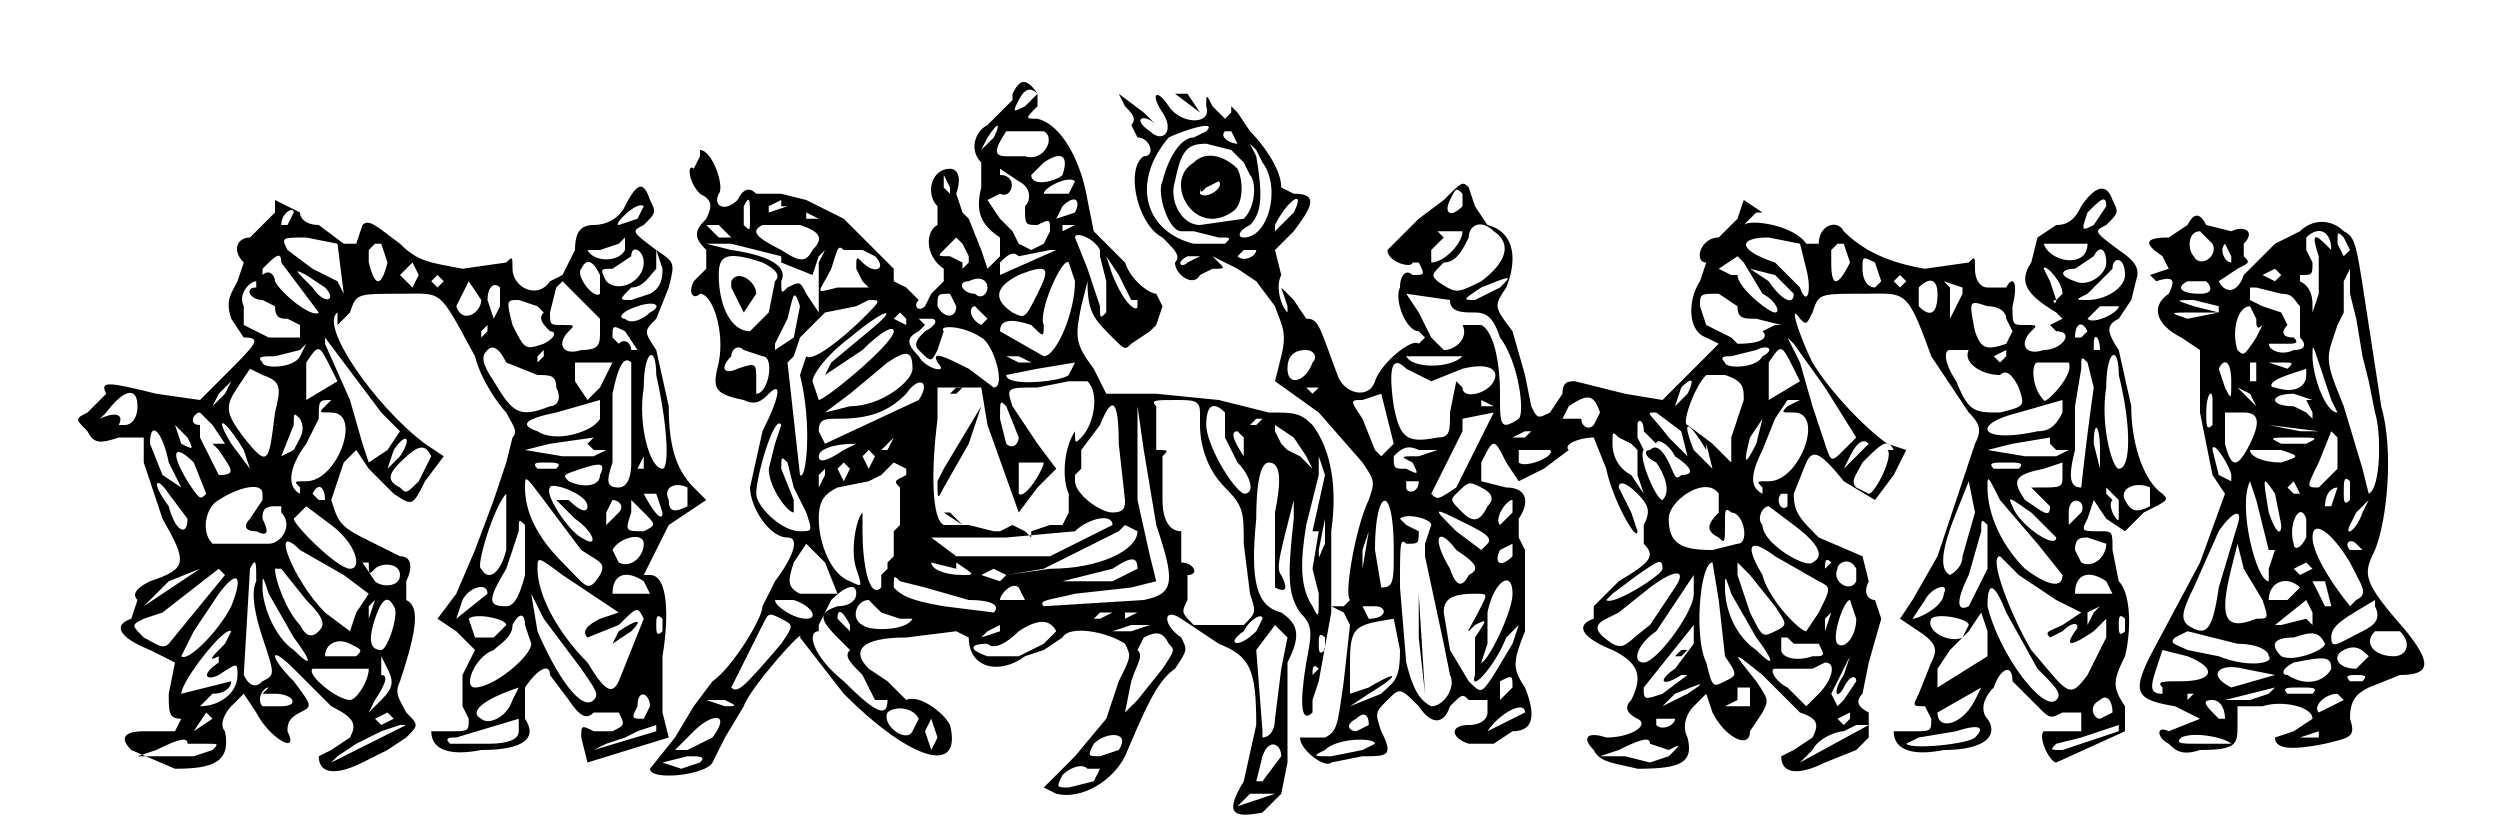 <svg xmlns="http://www.w3.org/2000/svg" version="1" viewBox="0 0 400 132">
  <path d="M162 16l-4 4c-2 1-3 4-1 6v4c-1 4 0 6 3 8v3l-2 2-1-3-2-5-1-1-1-3c1-3 0-4-1-4-3 0-4 4-2 6v3c-2 1-2 5 1 7v2l-2 2-1 2c-1 1-2 0-1-1l-2-2-2-1v-2l-7-7-1-1-2-1-4-2-4-1h-4c-1-1-2-1-3 1-2 2-4 1-3-1 1-1-1-7-3-7v1l-1 2c-1-1-1 2 1 4 2 1 2 2 1 4-2 2-2 3 0 5v3l-2 2c-1 2 0 3 1 2 2 0 4 6 3 11-1 4-1 5 4 6 2 1 3 0 4-1 2-2 2 0-1 6l-2 9c0 3 3 8 6 8 2 0 1 3-2 7l-2 4c0 2-5 10-8 12l-3 4-3 5-4 5c0 2 9 1 10-1l2-4 3-5c1-3 10-13 9-11l7 9c11 11 19 13 17 5-1-2-5-5-7-4l-2-2-1-1-3-2c-3-3-1-5 6-5l8-1 2 1c0 5 5 6 9 3l3-1 3-2c1-2 7-1 10 1 1 2 1 2-1 6l-2 6-5 6-5 5 2 1c4 1 9-2 11-6 3-7 5-12 8-14 2-3 2-3 1-5-3-2-3-5 0-3l6 4c5 2 6 4 6 13l-2 9c-3 5-2 6 3 5l3-3 1-5v-16c2-4 2-6-1-8-4-1-5-5-4-15 0-7 1-9 2-9 2 0 2 3 1 8v12c2 1 2 0 1-2-1-1 0-4 2-12v3c-1 9-1 12 1 15 2 2 2 3 1 8-1 6-1 10 1 8v-2l1-3 2-11V85c1-7 0-13-3-17-2-2-3-2-7-2l-8-2-10-1h-8l-2-4c-3-4-3-5-2-10l1-4c0 5 1 6 4 9 2 2 2 2 3 1l3-2 1-1 1-3-1-2c-1 0-4-2-5-5l-5-5-1-5c-1-6-4-12-8-13-2 0-2 0 0-2v-2c-2-3-3-2-4 0zm4-1l-2 2c-2 1-2 1-1-1s2-2 3-1zm-7 7l-2 2 1-2c2-3 2-2 1 0zm8-1c2 1 0 5-3 4h-3c-2 0-2-1 0-4h6zm3 7c-1 1-5 2-5 0l2-2c3-2 4-1 3 2zm-7 1c2 1 2 3 1 4 0 3 0 3 2 3 2-1 2-1 2 1l-1 2-2 1-2-1-1-2-2-2-2-3 2-1c2 1 3-3 0-3v-1l3 2zm-11 0v2l-1-1v-2l1 2zm19 2h-4c0-1 4-3 5-2l-1 2zm-51 4c0 2 0 2-1 1v-3c1-2 1-1 1 2zm6-2l-3 1v-1l2-1v1zm46 1l-3 1 1-2c2-2 3-1 2 1zm-41 1h-2v-1l2 1zm-14 3h-2l-2-2h2l2 2zm11-2c3 1 4 2 2 4-1 2-2 2-5 0-4-2-5-3-3-4h6zm44 0l-2 1v-1h2zm-17 5v1l-1 1v-1l-2-1c-2 0-2 0-1-1l2-2 1 1 1 2zm21-1v1l1 4v5c-1 1-1 1-1-1l-2-6-2-5c0-1 3 0 4 2zm-51 2l5 2 1-3 1-1-1 2v8l-2-3c-1-2-1-2-3-1-1 1-1 1-1-1 1-2-1-4-8-5l-4-1h4l8 2zm13-2l2 1c2 2 0 3-2 1-1-1-1-1-1 1l1 2 1 1h-5c-4 1-3 1-1-3 1-3 1-4 2-3h2zm31 0l-9 4v-2c1-1 2-2 3-1l5-1h1zm-47 2c2 1 3 2 2 3l-1 5-3 3c-3 0-5-4-5-9 0-3 1-4 7-2zm50 3c0 5-3 12-5 12l-7-4c0-2 2-2 5-1 2 2 2 2 2 0-1-2 3-11 4-10l1 3zm9 3h1v1c0 1-2 0-4-5l-1-3 2 3 2 4zm-15-1c-2 4-2 4-4 3-3-2-3-4 1-6 5-2 5-1 3 3zm-8-1c0 1-1 2-2 1-2 0-3-2-1-2 2-1 3 0 3 1zm-31 8l-3 2v-1l2-4c1-4 1-5 2-2l-1 5zm26-5c0 2-2 2-3 0 0-2 0-2 2-2l1 2zm-15 2c-3 3-8 7-9 6l-1 3c2 8 1 17 0 16l-1-9-1-9 1-1 1-3 4-4 5-1 2-1c2 0 2 0-1 3zm20 0l-1 1c-2-1-2-3-1-3l2 2zm-19 2l-6 5-1 2 6-4c3-3 5-4 5-3 0 2-11 11-12 11l-1-3c0-1 2-4 6-7 6-5 8-5 3-1zm6-2v1l-2-1 1-1 1 1zm3 2c-1 1-2 2-1 3 2 2 2 2 3 0l1-3c-1-1 3-1 6 1 2 1 4 8 2 8l-4-3c-4-2-6-3-5-1 2 2-2 1-3-1-2-2-2-3 0-4l1-1-1-1h2c1 0 1 1-1 2zm-26 4c2 0 1 6-1 6v-2c0-3 0-3-3-2-2 1-3 0-1-2 0-1 1-2 2-1l3 1zm24 2c0 2-5 6-10 6l-4 1 4-3 6-5c3-2 4-2 4 1zm19-1h-2l-2-1h2l2 1zm6 2c-1 1-10 2-10 0l5-1 6-1-1 2zm-24 4l-15 7-1-2c0-2 1-2 3-2 5 0 8-1 11-4 2-3 4-2 2 1zm27-3c2 2 1 7-1 9-1 1-1 1-1-1l1-2-1 2c-2 3-2 8-1 10v3l-1 2h-2l-3 1v1l-1-1-2-1-2 1h-1l-4-1h-4c-2-1-2-9-1-17v-5h-1 8l1 6 5 14 3-4 3-3-3-4-4-6c-1-3-1-3 4-3l5-1h3zm-11 9c0 1-1 2-2 1l-1-4c0-3 0-3 1-2l2 5zm29-4v2c0 3 1 7 4 10s3 4 3 9l1 8c1 3 1 3-1 5h-8c-2-2-2-2-1-4v-4c2 0 1-2-1-2v-1-3-1c-2 0-3-2-3-5v-7c1-1 1-1-1-1v-1-2-3-1c-1-1 0-1 3-1s4 0 4 2zm-13 5l1 9c0 1 0 2-2 2s-6-3-6-5v-1l1-1v-3l3-4c2-5 3-4 3 3zm4 1l2 12c3 9 3 11-2 12l-16 1c-1-1 1-1 5-2l9-1 4-1-1-4-2-9V65l1 7zm13-6v4l2 4c2 2 3 5 1 5-2-1-6-8-6-11s1-4 3-2zm-72 5l-1 4c0 3 3 7 4 7v-2l-2-5c0-2 0-2 1-1l1 4 2 4c1 3 1 3-1 3-3 0-7-4-7-6 0-3 3-13 4-11l-1 3zm78-4l-1 1h-1l1-1h1zm5 3l2 3 1 2-2-2-2-1-1-1-1-2v-1l3 2zm-8 0v3c-2-3-2-4-1-4l1 1zm-57 2h-1l2-2-1 2zm-7 0c-3 2-4 2-4 1s2-2 6-2l-2 1zm5 1l-1 2-1-2 1-1 1 1zm27 1c0 1-3 6-4 5v-5h4zm-31 1l-1 2-1-2 1-1 1 1zm9 0v1c-2 1-2 1-1 2v1 2 3l-1 1v4l-1 1v1l-1 1v2c-2 2-3-4-3-9v-3c-1 1-2 6-1 9s1 3-1 2c-3-1-5-6-5-10 0-3 1-4 3-5l5-1 2-1 2-2 2 1zm66 10l-1 6 1 4c0 4 0 4-1 2-2-3-2-7-1-13l2-8v-3l1 3-2 9zm-79-9l-1 2v-2l1-1v1zm46 8l-10 5h-15l-4-3h12l11-1c2-2 6-3 6-1zm34 3c-1 2-1 3-1 1l1-5v4zm-30-2c0 3-6 6-14 6l-7 1 6-1 12-6 1-1 2 1zm-50 5l2 5h-6c-2-1-2-2-1-5l2-3 3 3zm21 0c3 2 3 2 1 2-3 0-5-1-5-2l4 1zm29 1l-4 2h-8l4-1 4-1c3-2 4-2 4 0zm-21 1l-1 1-3-1 2-1 2 1zm-13 2l7 2c4 0 5 1 4 2l-8-1c-6-1-7-2-8-3 0-2 0-2 1-1l4 1zm16 2h-4c0-1 2-3 3-2l1 2zm-27-1c0 1-1 2-3 2-3 1-3 2 0 5l2 2c-1 1 0 2 2 4l2 4c-1 1-1 1 0 0h2c0 3-2 2-7-3-5-4-6-8-4-8v-1l2-4c2-2 4-3 4-1zm-10 1c3 1 4 3 2 3s-5-2-5-3h3zm14 2l3 1h2c-1 2-7 2-8 1-2-1-1-4 1-4l2 2zm41 0l-2 1v-1h2zm-57 5c-6 7-7 8-8 7l5-10c1-2 1-2 3-1s2 1 0 4zm11-3v1l-2-2c0-2 1-1 2 1zm42-2l-2 1h-1l1-1h2zm23 3c-3 3-5 2-2 0 1-2 3-3 3-2l-1 2zm-32 0l-2 2-4 2h-5c-3-1-3-2 0-2 1 1 3 0 5-2 3-2 5-2 6 0zm15-1l-3 1h-3l3-1h3zm-24 1l-3 1 1-1 2-1v1zm46 1l-1 5-1 8c0 2-1 3-2 3v-1l-1-13 3-4 2 2zm-20 5l-4 5-2 2 1-5c1-3 2-4 1-5l1-2c2-1 3-1 4 1 1 1 1 1-1 4zm26-3c-1 1-1 0-1-1s0-2 1-1v2zm-2 4c-1 1-1 1 0 0 0-1 0-2 1-1l-1 1zm-94 4c2 1 2 1 0 1l-3-1h3zm31 3l-1 2c-1 2-5-1-4-3 1-1 4-1 5 1zm-33 3l-4 2h-2l3-3c3-3 6-3 3 1zm36 0l-1 2-1-3 1-2 1 3zm29 2l-3 1c-2 0-2 0-1-2 2-2 6-2 4 1zm26 1l-3 4h-1l1-4c1-3 3-2 3 0zm-93 1l-3 1-3-1 4-1c2 0 3 0 2 1zm64 1l-1 2-4 1c-2 0-2 0-1-2 1-1 3-2 4-1h2zm28 4l-6 2 2-2h4z"/>
  <path d="M117 46l2 4 2-3c0-2-3-4-4-2zM152 63h1l1-1h-1l-1 1zM154 70l-3 5-1 2c0 3 0 3 1 1l4-7 2-6-3 5zM151 82l3 2-2-2h-1zM179 15l1 2c1 1 2 2 1 3l1 2c2 0 3 3 1 3-3 2-1 11 3 13 2 2 3 3 2 4 0 2 3 4 4 2l2-1c2 0 2 0 1-1l-1-1 4 2 3 2 3 4c1 3 2 4 1 8l-1 4 7 5 7 8c2 3 2 3 1 6-2 4-4 15-3 16l-1 1h-2l2 1 1 2-1 9c-1 7-1 8-3 9h-4c0 2 4 5 5 4l5-1c4 0 5 0 3-4-1-3-1-3 1-5s2-2 5 1c2 3 4 3 5 0 2-2 2-2 3-1h3v2c0 1-1 2-3 2-3 0-3 2 0 3h4l3-2c3 0 4-2 2-7-2-3-2-4 0-9V88l-1-2v-3c2-3 1-5-2-5l-4-1v-3c2-4 2-4 4 0l2 3 4-2 4-3c-1-1 2-2 4-2l2 5c1 5 5 12 5 10l-1-3-2-4c0-1 1-1 3 1s2 3 1 5v3c2 2 1 3-4 6l-4 4v2c-3 1-2 3 3 5 4 2 5 4 3 8-1 1-1 2 1 3s-1 3-5 3c-3-1-4 0-2 2 1 2 3 2 7 3 7 0 9-1 8-5-1-2 0-4 1-5l2-2 1 3c2 4 6 6 6 3l2-3c1-2 1-2-1-5-4-5-4-5 1-1l6 6c3 1 3 2 2 4l-3 2-2 1c0 3 3 3 7 1l5-2 2-2v-4c-2-1-2-2-1-3l1-5 2-7-1-3c-1 0-2-1-1-3l-1-4-7-3c-3-3-4-4-4-7l2-5c1-2 2-2 6 3l5 3 3-4 2-4-3-1c-3-2-9-8-12-13-2-4-4-10-2-7 1 1 1 1 2-1 1-3 1-3 8-3s7-1 11 10l6 9c2 2 2 3 1 5l-1 3-2 6-3 9-4 7-2 3 3 2c3 2 3 3 2 5l-2 5c-1 2-1 2 1 2l1 2c0 2 0 2-3 2h-3c0 3 3 4 8 3 6 0 9-2 7-5-1-1-1-3 1-5 1-3 3-4 3-1l4 4c2 2 2 2 4 1h3v3h-6c-1 1 1 5 2 5l11-5v-4c-2-3-2-4 0-8 1-4 1-10-1-12l-1-5c0-3 0-3-2-3-3 0-3 0-2-2l1-3 2 3 3 2 3-3c4-2 4-2 3-3-3-2-5-8-5-14l-2-9c-2-3-2-4 0-5l2-3 1-4c0-1 0-2-3-4-4-3-4-3-2-4 2-2 2-2 1-4-1-3-3-2-5 1-1 2-2 3-4 3l-3 2-1 4c-2 3-1 5 4 8l1 1-2 1 1 1c3 0 1 3-2 3-3 1-4-1-2-3 1-1 1-1-1-1s-2 0-2-3c1-4 0-5-1-3h-3c-1 0-2-1-2-3s0-2-1-1l-7 1c-6-1-10-3-13-6-1-2-4-1-4 2h-2c-2-3-9-4-10-3s-1 1 0 0l2-2h1l-3-2-1 3-3 3c-3 0-4 4-2 4l-1 3c-2 3-2 8 1 9l2 1-5 5-4 4-6-1-8-2c-1 0-2 0-2 2l-2 3c-2 1-2 1-3-1l-1-5-2-7c-3-4-3-4-1-7 2-5 1-9-3-10l-2-3-1-3c-1-1-1-1-4 2l-4 3-5 5c0 2 4 3 4 2h1c1 2 1 2-1 2-1-1-2 0-2 2-1 2 1 7 3 7l1 1-1 1c-1-1-6 3-7 6s-5 2-6-1c-3-8-3-9-5-9l-2-3-2-2 1 3v1c-1-1-2-4-1-6l-1-4 3-3c3-4 4-6 0-6l-2-1c0-3-3-7-5-9l-2-3-1-1v1l-1 1-2-2c-1-2-1-2-1 0 1 3-4 3-6 0s-3-2-1 1 0 5-2 3c-3-2-1-3 1-1l-2-2-4-3zm14 6l-2 1c-2 0-4 3-5 7-1 2 1 8 3 8h2l4 1c2 0 2 0 1 1h-5c-8-2-10-10-4-17 2-1 8-3 6-1zm5 2c-1 0-3-1-2-2h1l1 2zm-1 1l2 2 1 2c1 1 1 5-1 7l-7 1c-3 0-5-4-4-7 1-5 2-6 5-6l4 1zm4 0l1 2c3 4 1 12-3 12-1 0-1-1 1-2 2-2 2-5 1-11l-1-2 1 1zm33 9c-2 2-3 1-2-1s1-2 2-1v2zm-27 1l-3 3v-1c2-4 5-6 3-2zm130-1l-2 3c-2 1-2 1-1-2 2-2 3-3 3-1zm-103 4c0 2-3 5-5 5v-2l2-2-1-1h4zm5 0c3 2 2 5-2 8-4 2-4 2-7 0-1-1-1-1 1-3 2 0 3-2 4-4 0-2 2-3 4-1zm49 2l1 4c1 4 0 6-1 3l-4-4c-6-2-6-4-1-4l5 1zm8 3c-2 4-3 4-3 0v-2l1-1h1l1 3zm36-3h2c0 4-6 3-7 0h5zm-140 2l-2 1c-1 1-2 0 0-1h2zm9-1c0 1-2 2-3 1l1-1h2zm136 2c0 2-3 4-5 3-3-1-2-2 0-2l3-2c1-2 2-1 2 1zm-58 0l3 5c2 1 3 3 2 3s-6-4-6-6h-1l-2-1 3-2 1 1zm22 3l-1 1c-1 0-2-1-2-3s0-2 2-1l1 3zm39-1c0 2-3 4-6 4-2 0-2 0 0-1l4-4c0-2 2-2 2 1zm-10 3l-1 1c0 1-1 0 0 0l-1-3-1-2c0-1 3 2 3 4zm-43 0c0 2-2 1-4-2l-3-2 4 1 3 3zm-47-1l-4 2c-2 0-2 0 1-2 5-2 5-2 3 0zm65-1l-1 1-1-1 1-1 1 1zm5 2c0 3-1 4-3 2v-3c2-2 3-1 3 1zm4-1v1l-1 2-1 2v-4-1l-1-1 3 1zm-82 2c0 2 2 2 4 2s3 1 4 4c3 4 4 12 3 13-3 2-3 1-3-4s-1-10-3-11h-3c1 2-1 4-3 4l-2-2-2-4-2-3 7 1zm46 1c0 2 1 2 3 2l4 1h-1l-2 1c1 1 0 2-4 2l-1-1-2-1-2-1-1-3c0-2 0-2 3-2l3 2zm43 2l1 2-1 2c-3 1-4 1-5-2-1-5-1-5 2-4 2 0 3 1 3 2zm18-2c0 1-4 3-5 2l2-2h3zm-5 4l-1 1h-1c0-2 1-3 2-1zm-47 2l5 7 5 8-2 2c-2 2-2 2-3-1l-2-6-2-7-2-4 1 1zm49 1h-1v-1c0-2 1-1 1 1zm-54 1c-1 2-6 2-6 1-1-1 0-1 1-1l4-1c2-1 3 0 1 1zm33-1c-1 2 2 4 5 4 1-1 2 0 3 2 1 3 1 3-3 4-4 0-5 0-7-5-2-3-2-5-1-5h3zm-105 2c-1 3-4 4-4 1 0-2 1-3 3-3 1 0 2 1 1 2zm18-1h6c2-1 2-1 0 0-2 2-8 2-9 0h3zm59 2l1 2-5 3v-6c2-3 2-3 4 1zm34-2l-1 1-1-1 2-1v1zm18 3c2 8 2 15 0 15-1 0-3-7-2-13 0-6 2-7 2-2zm-8-2c1 2-4 7-4 6-2-2-2-6-1-6h5zm4 4a483 483 0 0 0-2 16c-2 0-2-2-1-6v-7l1-6c0-2 0-2 1-1l1 4zm-106-1l5-2c4-1 6 0 5 2s-5 3-5 1l-1-1-1 5c0 3 0 4-2 4-5 1-6 0-7-5-1-7 0-8 2-6l4 2zm47-1c3 1 3 2 3 4l-2 6v4l-3-3-4-3c-1 0 1-6 3-8h3zm-65 2l-1 1-1-1h2zm59 1l-2 2 1-3c2-2 2-1 1 1zm-47 8l-2 2-1-1-2-5c-2-3-2-3 0-3l3-1 2 8zm33-5l-1 2c-1 1-2 0-2-1h-3l1-2c3-2 4-2 5 1zm32-2l-2 1c-1 1-1 1 1 1 5 0 1 11-4 11-2 0-2 0-1 1v1c-2-1-2-3 0-7l2-5 2-3h2zm42 2c-1 2-2 3-4 3-9 2-11-1-3-3l7-2v2zm-91-1h-2v-1l2 1zm0 1l-6 12c-3 2-3 2-4 1l4-8 1-2v-2l5-1zm30 3l1 4-3-3c-3-4-4-4-2-4l4 3zm12 2c-2 4-2 3-1-1l2-3-1 4zm-16 0c0-1 2 0 3 2 3 2 3 3 1 3-1 1-1 0-2-2s-2-3-3-2c-1 0-1 1 1 2 2 3 2 5 1 6-1 0-4-7-3-8l-1-2v-2c0-1 1-1 1 1l2 2zm-21-1h-2c-1-1-1-1 0 0l2-1h1l-1 1zm29 1l1 4-3-3c-2-5-1-5 2 0zm63 2v2l-1-4c0-4 1-3 1 1zm-75-2l1 1v4l1 3-2-3c-2-1-3-3-3-5s0-2 1-1l2 1zm36 2l-2 2 1-2c1-2 2-3 3-2l-2 2zm31-2l1 1h2l-2 1h-2-3l-6-1 4-1 6-1v1zm-101 2c-3 0-3 0-1 1 1 2 1 2-1 1-2 0-2 0-2-2 1-1 2-2 4-1h3l-3 1zm21-1c1 1-4 3-5 2v-2h5zm54 0c1 1-2 7-3 7l-2-1c-1-1 0-2 1-4 3-3 4-4 5-2zm21 3h-4c-1-1 0-1 2-1s3 0 2 1zm7 1c0 2 0 2-4 2h-1l3 3c0 2-1 1-4-1-2-3-2-4 3-5l3-1v2zm-4 11l4 5c0 2-2 2-6-1-4-4-6-9-6-13 0-2 0-2 2 2l6 7zm-99-10c0 2-2 2-2 1v-1h2zm10 1c2 1 2 2 1 3-1 2-2 3-4 1s-2-2-1-3c2-2 2-2 4-1zm107 3c-2 1-3 1-4-1s2-3 4-2v3zm-69-2v3c-2 2-2 3 0 4 1 1 1 1 1-3 0-1 0-2 1-1 2 0 3 5 1 5l-4 1c-5 0-7-1-7-5 0-3 6-7 8-4zm11 2c-1 1-2-1-1-2h1v2zm28 8c0 2-2 3-2 3-2-1-1-5 1-10l2-5 1 5-2 7zm25-9v3c0 1-2-2-1-3l-1-1v-1l2 2zm-10 6c0 2-6-2-7-5-1-2 0-1 3 1l4 4zm-106 2c0 5 0 6-2 6l-1-6c0-10 3-11 3 0zm19-6l-2 2c-1-1 1-4 2-4v2zm91 0l-2 2v-2c0-3 3-2 2 0zm-46 2c4 3 5 5 3 6-1 1-8-3-8-6-1-1 0-3 1-3l4 3zm-58 0l-1 3v2l3 14 1 5c1 2-1 5-3 5-2-1-3-3-4-7l-1-12c0-7 0-8 1-7 2 0 2 0 2-2l-2-1-1-1c1-1 5 0 5 1zm6 0c2 1 4 2 3 3l-1 1-4-3c-4-4-4-4 2-1zm83 7l-3 6c-2 1-2-1 0-5l2-7c0-2 0-2 1-1v7zm-100 0v-3l1-3-1 6zm17 1c-1 2-2 2-3-1-3-5-2-7 1-3 3 2 4 3 2 4zm7-3c-2 2-3 1-2-1l2-1v2zm49 4c2 1 2 1 0 5l-2 3c-1 0-6-5-7-9-3-5-2-6 2-3l7 4zm46-6c0 2-2 4-4 3l-1-2c0-2 1-2 2-2l3 1zm-45 4c-1 1-1 1 0 0 0-1 0-2 1-1l-1 1zm31 1l6 4 4 2-3 2c-2 1-3 1-2 2l2-1c2-2 3-1 2 0-2 3 0 2 3 0l2-2v3l-3 6c-3 4-3 3-9-4-3-5-7-15-5-15l3 3zm-57-1c0 1-8 6-9 5l1-1 4-3c3-2 4-3 4-1zm9 5l1 9c2 3 2 3 0 4s-2 1-3-3c-2-4-1-16 1-16l1 6zm9 1c2 3 2 3 0 4s-2 1-4-3l-2-6v-2l2 2 4 5zm13-6v2c-1 2-4 0-3-2 0-1 2-2 3 0zm-29 3l-4 6c-4 3-4 4-6 3-3-2-3-3-1-4l2-1 5-4c4-3 6-3 4 0zm3 1c0 3-6 11-8 11s-1-3 2-5l4-6 2-3v3zm10 7c3 4 3 5 0 2-3-2-5-6-5-10 0-2 0-2 1 1l4 7zm56-9l1 2h-6c0-3 2-4 5-2zm-95 2c0 3-4 11-5 11l1-3v-5c1-5 4-7 4-3zm69 0c0 2-4 4-5 4l2-3c1-2 4-3 3-1zm10 3l5 9c3 3 4 4 3 5-2 2-9-7-11-15 0-4 1-4 3 1zm-84-1c-2 4-3 5-1 3 2-1 2-1 0 2v6c-1 3 3-1 5-6l2-2-1 3-3 5c-2 3-2 3-4 1l-3-5-1-6c0-2 1-3 5-3 2 0 2 0 1 2zm-17 0c2 0 2 2-1 2l-1-2h2zm77 2c0 3-2 5-3 4s1-7 2-7l1 3zm38-1l-1 2v-2l2-1-1 1zm-43 3v-2l1-1-1 3zm23-1l-1 2c-2 1-6-1-5-3 1-1 6 0 6 1zm3 5l-8 5v-3l2-3 3-3 2-3 1 3v4zm22-4c-1 1-1 0-1-1s0-2 1-1v2zm-116 3c0 5-1 5-3 7l-5 2 3-2c5-3 5-4 0-1l-3 1v-5c0-6 1-6 7-7l1 5zm47-1l-3 4c-3 2-2 3 1 1h1l-4 3c-3 1-3 1-3-1l8-10v3zm15-1l1 1h4c1 2 1 2-1 2-3 1-5 0-5-1v-2h1zm9 6c-2 3-1 4 0 2s2-2 2-1l-2 3-1 1-1-2 1-2 2-4-1 3zm-5-1l2-1c2 0 1 3-1 5l-2 2-3-3c-2-1-3-3-2-3h6zm-48 3l-2 2v-3c2-1 2-1 2 1zm28 1l-4 2 2-2c5-2 5-2 2 0zm10 2h-4l2-1v-2h2v3zm36-1c-2 4-6 5-6 2l7-4-1 2zm22 2l-2 1c-1 0-2-2 0-3 1-1 2 0 2 2zm-94 0l-2 1-4 2-2 3 2-3c2-3 6-5 6-3zm-25 2l-2 1c-1 0-2-1 0-2 1-1 2-1 2 1zm49-1c0 1-2 2-3 1v-1h3zm28 0l-1 1-1-1 2-1v1zm3 1l-11 6 2-2c1-2 4-3 5-3l2-1h2zm17 2c-1 1-10 2-11 1l2-1 6-1c3-1 5-1 3 1zm23-1l-9 3c-2 0-2 0-1-1l4-1 6-2v1zm-119 2l-2 1-5 1c-3 0-3 0-1-1 2-2 8-2 8-1zm44 0l3 1c2-1 2-1 0 1l-3 1-4-1h-4l3-1c4-2 5-2 5-1z"/>
  <path d="M191 26c-5 3 0 12 6 8 2-1 2-5 1-7-2-2-5-3-7-1zm1 3c0 2 0 2 1 1l2-1c1 1-2 3-3 2v-4 2zM227 102l1 9-1-16v7zM268 105h1l1-1h-1l-1 1zM188 15l4 3-2-3h-2zM100 33c-1 2-3 3-5 3s-3 1-3 4l-2 4-2 1c-2 3-6 1-6-2 0-2 0-2-1-1l-7 1c-5-1-7-1-10-4-4-3-5-4-6-3l-1 3h-2l-4-3c-2 0-3-1-3-2l-4-2v2l-4 4c-2 0-3 2-1 4l-1 3c-1 2-2 3-1 6l2 3c3 0 2 1-3 6l-4 4-7-1c-8-2-9-2-8 0l-3 3c-2 1-2 1 0 3 1 2 2 2 5 1h4v4l3 9c4 7 4 8-2 10-2 1-3 2-2 3l-1 3c-3 1-2 3 3 5l4 2-1 5c0 3 0 4 2 4l-1 2h-5c-3 0-4 1-2 3l7 3c6 0 9-1 8-6-1-1 0-3 1-4l2-2 2 3c2 4 7 7 5 3 0-1 0-2 2-3s2-1-1-5c-4-4-4-6 0-2l6 6c4 2 4 3 3 5l-3 2-2 1c0 3 3 3 7 1l4-2 3-2c2-2 2-2 0-4-1-2-2-3-1-5 3-9 3-12 1-13v-3c1-2 1-4-1-4l-6-3c-4-2-4-3-5-6l2-6 2-2 2 3 4 4c3 2 3 2 5-2l3-4-3-2c-8-6-17-19-14-21 1-1 1-1 0 0v2l2-2c1-3 1-3 8-3s6-1 12 10c1 4 4 8 5 9 1 2 2 3 1 4l-1 4-2 6-3 8-3 7-3 4 3 2 3 3-2 4v5l1 2c0 2 0 2-3 2h-3c0 3 3 4 8 3 7 0 9-2 7-5v-5c2-3 4-4 4-2l3 4c2 3 3 3 4 2h4c1 2 1 2-1 3h-3c-2-1-2-1-2 1l1 4 13-4-1-4v-9c1-6 1-13-2-13h-1l4-8 3-2 3-2-2-2c-3-3-4-7-4-13l-2-9c-2-3-2-3 0-5l2-5c1-4 1-4-2-6-4-3-4-3-2-4 2-2 2-2 1-4-1-3-2-3-4 1zm2 2l-3 1c-1 0 3-4 4-3l-1 2zm-55-1l-1 2h-1c0-2 2-3 2-2zm7 5l1 8-1-2-4-2-4-3c-1-2-1-2 3-2l5 1zm8 3c-1 4-2 4-3 0v-2l1-1h1l1 3zm38-2c-1 2-5 2-6 0h2l3-1 1-1v2zm3 2c0 3-4 5-6 3-1-2-1-2 1-2l3-2c0-2 2-1 2 1zm-58 0l3 4 3 4c-1 1-6-3-7-5 0-1-1-2-2-1v-1c2-2 3-3 3-1zm59 5l-3 1c-2 0-2 0 0-2 2 0 3-2 4-3v-3l1 3c0 1 0 3-2 4zm-37-3l-1 2-2-2 2-2 1 2zm29 0v3c-1 1-4-3-3-4 1-2 2-1 3 1zm-44 2c2 2 0 3-2 0-3-3-3-3-1-2l3 2zm19-1l-1 1-1-1 1-1 1 1zm-30 1c-2 0-1 2 1 2l2 1c0 2 1 2 2 2l2 1v2h-5l-2-1-2-1v-3c-1-2 1-4 2-4v1zm36 2c0 2-3 4-4 1l2-4 2 3zm3-1v2l-1 2-1-3c0-2 1-3 2-2v1zm11-1l3 3 2 2v2c0 2 0 3-3 3-3 1-4-1-2-3 1-1 1-1-1-1s-2 0-2-2l1-4 1-1 1 1zm-5 3l1 1c-1 1 0 2 1 3 1 0 1 1-1 2-3 1-3 1-5-3-1-4-1-4 1-4l3 1zm18 1c-1 1-3 2-4 1-1 0-1-1 2-2s4 0 2 1zm-26 3l-1 1v-1l1-1v1zm24 3h-1c0-1-1-2-2-1l-1-1c0-2 0-2 2-1l2 3zm-47 2l6 8 3 3-2 3-3 2-1-3-2-7-4-9v-1l3 4zm-7-1c-1 2-6 2-6 1-1-1 0-1 2-1l4-1 1-1-1 2zm38 3c2 0 3 0 3 2 1 2 0 3-1 3-5 2-6 1-9-4-2-3-2-4-1-5s2 0 3 2l5 2zm-33-1l1 2-5 3v-6c2-3 2-3 4 1zm34-2l-1 1v-1l1-1v1zm18 3c2 9 2 15 1 15-2 0-4-7-3-13 0-6 2-7 2-2zm-7-2l-2 4-2 2-2-3v-3h6zm3 6v10c0 3-1 4-2 4-2 0-2-1-1-4v-5-6c1-5 2-6 3-5v6zm-59-4c3 1 3 2 2 6-1 8-1 9-5 4-3-4-3-5-1-8l2-3 2 1zm-6 3l-2 2 1-2 2-2-1 2zm-14 2c0 2-1 3-2 3h-1c1-2-1-2-3-1l1-1c3-4 5-4 5-1zm74 2c-1 2-7 4-10 2-3-1-2-2 3-3l7-2v3zm-44-2c-1 1-1 1 1 1 5 0 1 11-4 11-2 0-2 0-1 1v1c-2-1-2-4 1-8l2-4c0-3 0-3 2-3l-1 1zm-18 3l2 3h-2l1 1c2 3 3 4 0 4l-3-6v-2c-2 0-1-2 0-2l2 2zm13 4l-2 1 2-5c0-2 0-2 1-1 1 2 0 3-1 5zm-17-2c1 2 1 2-1 1l-1-3 2 2zm9 2l1 3-3-4c-3-5-1-4 2 1zm-12 2l2 4-3-2-2-5c0-4 2-2 3 3zm37-1l-2 2 1-3c2-3 3-2 1 1zm30-2l1 1h2l-2 1h-1-4l-6-1 4-1 7-1-1 1zm-25 2l-2 4c-2 2-2 2-3 1-2-1-2-2 0-4 3-3 4-3 5-1zm-36 6c-1 1-1 1-3-2-3-5-2-6 1-3l2 5zm70-4h-1l1-2v2zm-14 0h-3c-1-1 0-1 1-1 2 0 3 0 2 1zm7 1c0 2-3 2-5 1-1-1-1-1 2-2s4-1 3 1zm-3 12c3 2 4 2 3 4-2 3-2 2-6-2s-6-8-6-12c0-2 0-2 3 2l6 8zm-63-5c0 3-2 2-3-2-3-4-2-5 0-2l3 4zm64-2c0 1-1 1-3-1h-2l3 3c3 2 4 5 1 3-2-1-6-7-5-8 0-1 6 1 6 3zm16 0c-2 1-3 1-3-1-1-2 1-3 3-2v3zm-68-2v1l-2 3c-1 1-1 2 1 2 2 1 2 0 1-2 0-1 0-2 2-2h1v1c2 2 0 5-2 5h-3-6c-2-2-1-6 1-7 3-2 7-3 7-1zm10 1h-1l-1-1c1-2 2-1 2 1zm29 8c-1 4-3 5-4 3-1 0 2-10 4-12v9zm25-6c0 2-2-1-3-3h2l1 3zm-7 0l-2 2v-2l1-2c1 0 2 1 1 2zm4 3c-3 0-3 0-2-3v-2l2 2c2 2 2 2 0 3zm-50-1c4 3 5 7 3 7s-9-7-9-8l2-2 4 3zm31 8c-1 4-2 5-3 5-3 0-3-1 0-6l2-6c0-2 0-2 1-1v8zm-29 0l4 3-2 3-1 3-4-3c-5-5-9-15-4-10l7 4zm48-5c0 2-2 4-4 3l-1-2c1-2 5-3 5-1zm-43 4c1-1 4-1 4 1s-3 2-4 1l-2-3h1c0 2 0 2 1 1zm36 5l3 2-3 1c-2 1-3 2-2 3l5-2c3-3 3-3 4-1l-4 10c-1 2-2 2-5-3-5-5-8-11-8-15 0-2 0-2 4 1l6 4zm-64-5l-9 6 4-4 5-2zm9 2c-1 2 0 6 1 9 2 6 2 6 0 7-1 1-2 1-3-1l1-17c1-2 1-1 1 2zm8 3c3 3 3 4 2 5s-2 1-3-1c-2-2-4-7-4-9h1l4 5zm-13-4l-9 11c-1 1-2 0-4-1-2-2-2-2 0-3l3-1 9-7 1 1zm1 5c-2 4-7 9-8 8l2-4 4-6c3-4 4-3 2 2zm10 5c3 4 3 5 0 2-3-2-5-7-5-10 0-2 0-2 1 1l4 7zm56-9l1 2h-6c0-3 2-4 5-2zm-25 2l-5 4 1-3c1-2 4-3 4-1zm9 4l6 8c2 3 3 4 2 5-2 2-6-4-9-11l-1-6 2 4zm-28 0v-2l1-1-1 3zm4-2c1 1-1 7-2 7-2 0-2-2-1-5s2-4 3-2zm18 3l-2 2h-3l-1-3c1-1 6 0 6 1zm4 3c0 2-6 7-9 7-2 0 0-5 3-6 1-1 3-2 3-4 1-2 2-2 2 0l1 3zm21-2c-1 1-1 0-1-1s0-2 1-1v2zm-70 2c-2 2-3 3-1 2v1c-3 2-2 3 0 2 3-2 3-2 3 0 0 3-3 5-6 5l2-2c2 0 3-1 3-2l-4 1-4 1c0-2 7-11 8-10l-1 2zm21 2h-5c0-2 2-3 4-2s2 1 1 2zm4 7l-2 2 1-2c2-3 2-4 1-4v-3l1 2c1 2 1 3-1 5zm-5-5h3c0 2-2 5-3 5-2 0-7-4-6-5h6zm-14 4h2c3 0 4 2 1 2h-3c-1-1 0-3 1-3l-1 1zm40 1c-1 3-4 4-5 3-2-1 0-3 6-5l-1 2zm22 1l-1 2c-2 0-2 0-1-2 0-3 2-2 2 0zm-70 2l-3 2 2-3 1 1zm29 0l-2 1-1-1 2-1 1 1zm2 1l-12 6 1-1 3-2 4-2 3-1h1zm18 1c0 1-1 2-5 2h-6c-1-1 0-1 1-1l10-3v2zm22 0l-10 3 2-1 3-1 2-1 3-1v1zm-74 2h2c2 0 2 0 1 1l-3 1h-9l3-1c4-2 5-2 5-1z"/>
  <path d="M99 101l-1 2 3-2c2-2 1-2-2 0zM350 36l-3 2c-4 0-4 1-1 3l1 2-3 1 1 1c3-1 3 0 2 2-3 2-2 5 2 7l3 2v10l2 10 2 3-4 11-8 15c-3 6-2 7 4 8l4 2-5 2c-2-1-2 1 0 2 1 1 2 2 5 1 6 0 6-1 6-4v-3h4c3-1 8 0 8 2l-3 2-3 1c0 2 3 2 8 1 4-1 5-1 4-4 0-3 1-4 3-5l5-2c5 0 5-2 1-7-7-8-7-9-5-13 2-5 3-16 1-23l-2-13c-2-13-2-14-4-15-2-2-5-2-7 0l-4 2-5 5c-1 3-3 3-4 1l3-2c2-1 2-1 1-2v-2c2-2 0-3-2-2l-4-1c-1-2-2-2-3 0zm23 4l-1-1c-2-2-2-1-1 2v6l-1 3v-1c0-1 0-3-2-4v-1c2 0 2 0 2-2l-1-2v-2c2-2 4-1 4 2zm-19-1c1 2-2 4-3 2-1-1-1-4 1-4l2 2zm22 1l-1 1-1-2c0-2 0-2 1-1l1 2zm-20-1l1 2v1c-1 0-2-2-1-3l1-1-1 1zm20 6v2l1 4 1 6 1 4 1 5c1 3 1 12-1 13l-1-4-3-10c-2-5-3-7-2-10l1-3 1-2v-5l1-2v2zm-11-1l-1 1-2-1 2-1 1 1zm-13 3c-3 0-4-1-2-2h3c1 1 1 2-1 2zm13 0c2 0 2 1 3 2v5c1 1 1 2-1 2-2 1-4 0-4-1h3c1 0 2 0 1-1-2 0-2-1-1-2l-1-2-3-1-2-1v-2h1l4 1zm-10 2v1l-5 1c-3-1-3-1 1-1h4l-4-1c-3-1-3-1 0-1l4 1zm6 2c0 1 0 2 1 1l-1 2c-2 3-2 3-3 2-1-3 0-7 2-7l1 2zm12 13l1 2c-2 0-4-6-4-9 0-2 0-2 1 1l2 6zm-12-3h-1v-3h1v3zm5-2l-3-1h2c2 0 2 0 1 1zm-9 2c0 3 0 3-1 1l-1-3c1-2 2-1 2 2zm12-1c0 2-2 3-5 2-1 0-1-1 2-2l3-1v1zm-8 5l-3-3 2 1 1 2zm-7 3c-1 1-1 0-1-2 0-3 1-4 1-2v4zm15-4l1 2v1l-1-1-2-1c-4 0-4-2 0-2l3 1zm-10 2c2 0 3 1 1 5s-3 4-4 0v-5h3zm12 3h-3l-5-1 8 1zm3 6l-3 3c-2 0-2 0 0-4l2-5 1 1v5zm-5-4h-4c-2-1-2-1 2-1s4 0 2 1zm-12 6l-2-1-1-4c0-2 3 3 3 4zm8-3c-3 0-5-1-5-2h5c3 1 3 1 0 2zm-1 14l-1 3v2c-2 0-5-12-3-16l1 3 2 8zm12-8c-1 1-1 0-1-1 0-2 0-3 1-2v3zm-11 4c0 2-1 1-2-2-1-6-1-6 1-3l1 5zm3-5h-1l-1-1 1-1 1 2zm5 2h-1c0-2 1-3 2-3l-1 3zm5 1c-1 3-3 4-2 2l1-2 2-2-1 2zm-20 2l-3 10c-1 7-2 8-5 6-1-1-1-2 1-6l4-9c2-3 4-4 3-1zm11-1v3c-1 2-2 2-2 1-1-3 1-7 2-4zm10 2c-1 1-1 1 0 0l1-2-1 2zm-3 5c2 4 3 5 1 6l-1 1c-4-5-6-9-6-11 0-3 3-1 6 4zm2-2h-2c-1-1 0-2 1-1l1 1zm-16 8c1 3 1 3-1 3-5 2-6 0-4-8l1-4 1 4 3 5zm8-5l-2 1-1-1 2-1 1 1zm3 6h-1l-2-4h2l1 4zm-5-3l-2 2h-3c0-3 3-4 5-2zm2 4v2l-1-1-4 1h-1l5-4 1 2zm10-1c1 2 0 3-2 4-4 2-5 3-5 1s2-3 7-6v1zm4 4c2 2 1 4-1 4-3 0-5-2-3-4h4zm-26 2c3 0 5 1 5 2 1 1-3 2-8 0l-5-1c-2-1-3-1-2-2l2-1 8 2zm14 0c0 1-5 3-7 2-2-2-1-3 2-3 3-1 4-1 5 1zm7 2l-2 2c-3 0-4-2-2-3s3 0 4 1zm-29 0c5 2 4 4-1 4-3 0-4 0-3 1v1c-2 0-2-1-1-4l1-3 4 1zm23 2c-1 2-4 3-7 1-1 0-1-1 1-2 5-1 6-1 6 1zm-9 1l-7 2c-4-2-2-4 2-3l5 1zm14 1h-2c-1-1 0-1 1-1s2 0 1 1zm-27 2l-1 1v-1h1zm12 0l-3 1h-4l4-1 4-1-1 1zm7 0h-4c-1-1 0-1 2-1s3 0 2 1zm5 1l-4 2c-1-1 1-3 3-3l1 1zm-19 3h-1c-2-2-3-3-1-3 1 0 2 1 2 3zm1 4h-5c-3 0-4 0-3-1 2-1 7 0 8 1zm14-1h-3l3-1v1z"/>
</svg>
